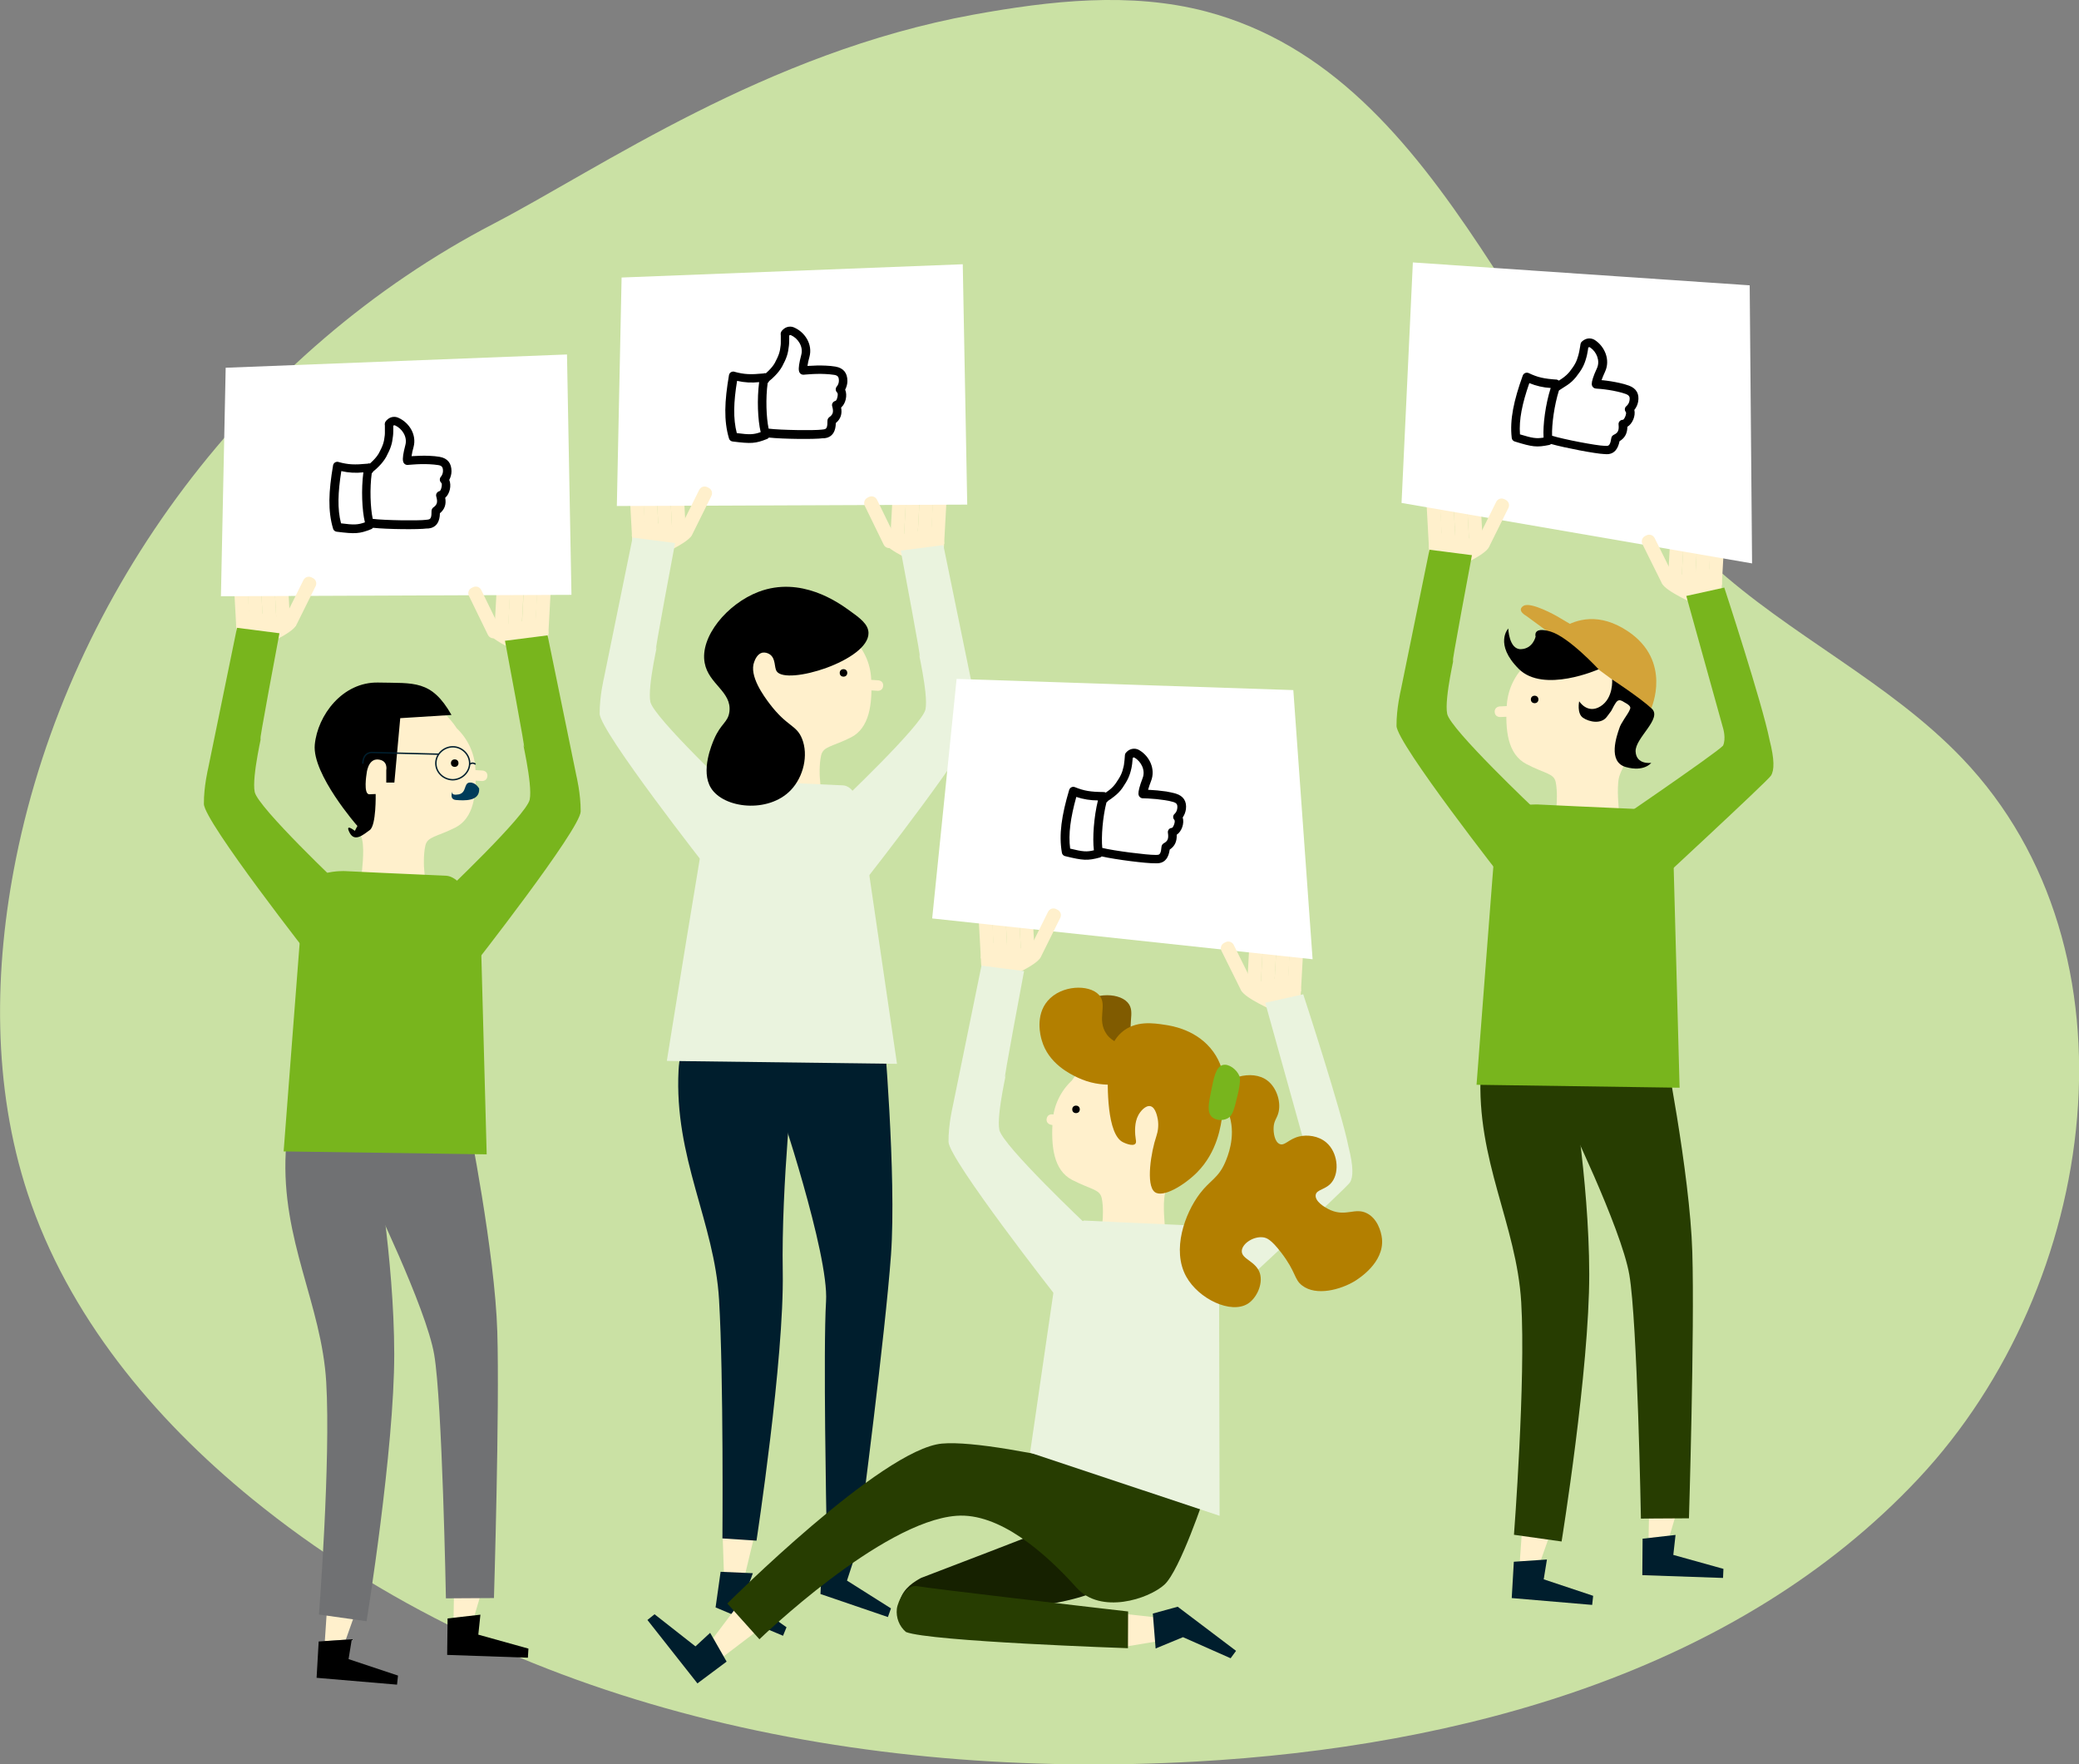 <?xml version="1.0" encoding="utf-8"?>
<!-- Generator: Adobe Illustrator 28.3.0, SVG Export Plug-In . SVG Version: 6.00 Build 0)  -->
<svg version="1.1" id="Layer_2_00000014607028524048037150000007968361413280054166_"
	 xmlns="http://www.w3.org/2000/svg" xmlns:xlink="http://www.w3.org/1999/xlink" x="0px" y="0px" viewBox="0 0 1488.7 1263.3"
	 style="enable-background:new 0 0 1488.7 1263.3;" xml:space="preserve">
<rect x="0" y="0" width="1488.7" height="1263.3" fill="#808080" stroke="none"/>
<style type="text/css">
	.st0{fill:#CAE1A4;}
	.st1{fill:#FFF0CC;}
	.st2{fill:#D3A339;}
	.st3{fill:#78B51D;}
	.st4{fill:#273D01;}
	.st5{fill:#001E2D;}
	.st6{fill:#FFFFFF;}
	.st7{fill:#EAF3DE;}
	.st8{fill:#805B00;}
	.st9{fill:#162100;}
	.st10{fill:#B37F00;}
	.st11{fill:#003C5A;}
	.st12{fill:none;stroke:#001E2D;stroke-miterlimit:10;}
	.st13{fill:#707173;}
</style>
<path class="st0" d="M353.6,160.1C179.7,250.5,50.3,422.3,11.5,614.4c-16,79.4-17,163.2,8.3,240.1c28.7,87.1,89.7,160.8,160.8,218.7
	c185.3,151.1,436.5,201.3,675.2,188.1c189.7-10.5,387.9-64,517.9-202.6c130-138.6,162.6-378.5,31.3-515.8
	c-52.3-54.7-123.4-87.9-179.3-139c-134.8-123-185.7-349.1-362.2-395.7C809.3-6,752.1,0.5,697,10.5
	C548.1,37.7,429.9,120.4,353.6,160.1"/>
<polygon class="st1" points="1090.6,1085 1088.3,1117.9 1103.4,1116.9 1114.4,1085.9 "/>
<polygon class="st1" points="1181.1,1068.3 1180.5,1101.2 1195.6,1099.5 1204.9,1068 "/>
<path class="st1" d="M1092.8,475.7c-8.1,7.5-13,17.8-13.8,28.7c-1.3,18.4,0.6,35.6,13.9,42.6s19.8,6.6,21.1,13s0.7,15.1,0.7,15.1
	l-0.7,7.6l45.3-2.2c0,0-1.8-16.1,0-23.8s20.8-41,20.6-44.2c-0.2-3.2,18.2-48.4-23.4-60.5C1115,440.1,1092.8,475.7,1092.8,475.7
	L1092.8,475.7L1092.8,475.7z"/>
<path class="st1" d="M1080.2,505.5l-6.3,0.3c0,0-3.8,0.2-3.6,4c0.2,3.8,4,3.6,4,3.6l6.3-0.3L1080.2,505.5L1080.2,505.5z"/>
<path class="st2" d="M1182.4,507.1l-70.6-51.9c2.2-2.3,4.8-4.3,7.6-6c9-5.6,25.6-11.1,46.3,2.8
	C1197.6,473.4,1182.4,507.1,1182.4,507.1L1182.4,507.1L1182.4,507.1z"/>
<path class="st2" d="M1130.8,468.8l-38-27.9c0,0-7.1-3.8-1.9-7.1s23.8,7.3,23.8,7.3l37.1,21.9L1130.8,468.8L1130.8,468.8z"/>
<path d="M1144.7,479.2c0,0-39.4,17.5-57.2-0.3S1080,450,1080,450s0.5,15.1,9.1,14.8s10.5-9,10.5-9s-2.4-7.5,10.7-3.6
	S1144.7,479.2,1144.7,479.2L1144.7,479.2L1144.7,479.2z"/>
<path d="M1154.4,486.5c0,0,1.1,13.3-8.3,19.2c-9.4,5.9-15.3-3.6-15.3-3.6s-1.8,8.7,2.7,11.8s13.2,4.8,17.2-0.8
	c4.1-5.6,2.1-2.3,5-7.8c2-3.3,3-5.5,7.4-2.5c5.6,3,4.5,4.1,3.5,6.3s-6.1,8.9-7,12.2c-1.9,5.5-8.6,24.2,4.6,27.9s18.2-3,18.2-3
	s-10.7,1.6-11.2-8.1s19.4-23.6,11.5-30.8C1174.9,500,1154.5,486.5,1154.4,486.5L1154.4,486.5L1154.4,486.5z"/>
<circle cx="1098.9" cy="500.8" r="2.7"/>
<path class="st1" d="M1223,422.6l2-36.5c0.1-2.4,2.2-4.2,4.5-4.1l1.1,0.1c2.4,0.1,4.2,2.2,4.1,4.5l-2,36.5c-0.1,2.4-2.2,4.2-4.5,4.1
	l-1.1-0.1C1224.7,427,1222.9,424.9,1223,422.6z"/>
<path class="st1" d="M1213.7,417.7l2-36.5c0.1-2.4,2.2-4.2,4.5-4.1l1.1,0.1c2.4,0.1,4.2,2.2,4.1,4.5l-2,36.5
	c-0.1,2.4-2.2,4.2-4.5,4.1l-1.1-0.1C1215.4,422.1,1213.6,420.1,1213.7,417.7z"/>
<path class="st1" d="M1204,417.1l2-36.5c0.1-2.4,2.2-4.2,4.5-4.1l1.1,0.1c2.4,0.1,4.2,2.2,4.1,4.5l-2,36.5c-0.1,2.4-2.2,4.2-4.5,4.1
	l-1.1-0.1C1205.7,421.6,1203.9,419.5,1204,417.1z"/>
<path class="st1" d="M1194.3,416.6l2-36.5c0.1-2.4,2.2-4.2,4.5-4.1l1.1,0.1c2.4,0.1,4.2,2.2,4.1,4.5l-2,36.5
	c-0.1,2.4-2.2,4.2-4.5,4.1l-1.1-0.1C1196,421,1194.2,419,1194.3,416.6z"/>
<path class="st1" d="M1190.2,417.8c2.3,5.5,24.1,15,24.1,15l18.8-14.4l-1.4-11.8C1231.7,406.5,1187.9,412.3,1190.2,417.8
	L1190.2,417.8L1190.2,417.8z"/>
<path class="st3" d="M1146,595.9l34.3,42.3c0,0,85.3-78.9,87.8-82.8s2.6-11.5-1-25.7c-5.1-25.7-32.4-109-32.4-109l-27.2,6l26.4,94.9
	c0,0,2.2,7.3-0.1,12.3C1228.6,539.6,1146,595.8,1146,595.9L1146,595.9L1146,595.9z"/>
<path class="st4" d="M1120.1,795.7c0,0,40.8,83.3,46.6,117c5.8,33.6,8.3,174.6,8.3,174.6l34.4-0.2c0,0,4.1-133.9,2.4-190.7
	s-20.8-151.7-20.8-151.7l-95.5,15L1120.1,795.7L1120.1,795.7L1120.1,795.7z"/>
<path class="st4" d="M1060.3,767.9c-3.3,63,25.7,108.7,29,164.6c3.3,55.9-5.2,166.4-5.2,166.4l34.1,4.8c0,0,19.9-123,19.8-191.5
	s-13.7-144.4-13.7-144.4S1063.6,704.9,1060.3,767.9L1060.3,767.9L1060.3,767.9z"/>
<polygon class="st5" points="1084,1118.2 1082.5,1144.2 1140.1,1149.1 1140.8,1142.6 1105.4,1130.8 1107.7,1116.6 "/>
<polygon class="st5" points="1176.2,1101.7 1176,1127.8 1233.8,1129.8 1234.1,1123.3 1198.2,1113.3 1199.8,1099 "/>
<path class="st3" d="M1128.7,577.3l-27.5-1.3c0,0-28.1-1.4-29.7,17.2c-1.6,18.6-14.2,183.5-14.2,183.5l145.4,2.1l-4.6-171.3
	c0,0-11.7-27.6-24.6-28.2L1128.7,577.3L1128.7,577.3L1128.7,577.3z"/>
<path class="st1" d="M1025.6,356.2l1.1-0.1c2.4-0.1,4.4,1.7,4.5,4.1l2,36.5c0.1,2.4-1.7,4.4-4.1,4.5l-1.1,0.1
	c-2.4,0.1-4.4-1.7-4.5-4.1l-2-36.5C1021.4,358.3,1023.2,356.3,1025.6,356.2z"/>
<path class="st1" d="M1034.9,351.3l1.1-0.1c2.4-0.1,4.4,1.7,4.5,4.1l2,36.5c0.1,2.4-1.7,4.4-4.1,4.5l-1.1,0.1
	c-2.4,0.1-4.4-1.7-4.5-4.1l-2-36.5C1030.7,353.5,1032.5,351.5,1034.9,351.3z"/>
<path class="st1" d="M1044.6,350.8l1.1-0.1c2.4-0.1,4.4,1.7,4.5,4.1l2,36.5c0.1,2.4-1.7,4.4-4.1,4.5l-1.1,0.1
	c-2.4,0.1-4.4-1.7-4.5-4.1l-2-36.5C1040.4,353,1042.2,350.9,1044.6,350.8z"/>
<path class="st1" d="M1054.3,350.3l1.1-0.1c2.4-0.1,4.4,1.7,4.5,4.1l2,36.5c0.1,2.4-1.7,4.4-4.1,4.5l-1.1,0.1
	c-2.4,0.1-4.4-1.7-4.5-4.1l-2-36.5C1050.1,352.4,1051.9,350.4,1054.3,350.3z"/>
<path class="st1" d="M1066,391.9c-2.3,5.5-24.1,15-24.1,15l-18.8-14.4l1.4-11.8C1024.5,380.6,1068.3,386.4,1066,391.9L1066,391.9
	L1066,391.9z"/>
<path class="st3" d="M1099.4,579.7l-21.3,52c0,0-78-99.4-78.1-112c-0.1-12.5,3.1-25.7,3.1-25.7l20.5-100.4l30.4,3.9
	c0,0-15.9,84.4-13.5,75.5s-6.6,27-4.2,38.2C1038.7,522.3,1099.4,579.7,1099.4,579.7L1099.4,579.7L1099.4,579.7z"/>
<polygon class="st6" points="1254.6,403.4 1003.6,360.1 1011.7,187.9 1252.9,204.3 "/>
<path class="st1" d="M1057.6,387.1l13.8-27.8c1.1-2.1,3.6-3,5.8-1.9l1,0.5c2.1,1.1,3,3.6,1.9,5.8l-13.8,27.8c-1.1,2.1-3.6,3-5.8,1.9
	l-1-0.5C1057.4,391.9,1056.5,389.3,1057.6,387.1z"/>
<path class="st1" d="M1178,383.8l1-0.5c2.1-1.1,4.7-0.2,5.8,1.9l13.8,27.8c1.1,2.1,0.2,4.7-1.9,5.8l-1,0.5c-2.1,1.1-4.7,0.2-5.8-1.9
	l-13.8-27.8C1175,387.5,1175.9,384.9,1178,383.8z"/>
<polygon class="st1" points="517.4,1097.4 518.5,1130.3 533.4,1127.8 541.1,1095.8 "/>
<polygon class="st5" points="516,1125.4 512.4,1150.9 560.7,1171.2 563.2,1165.1 532.8,1143.7 539.1,1126.4 "/>
<polygon class="st1" points="592.2,1087.2 592.7,1120.2 607.6,1117.9 616,1086.2 "/>
<polygon class="st5" points="588.8,1114.3 587.5,1141.3 635.8,1157.8 638,1151.6 606.5,1131.7 612.2,1114.2 "/>
<path class="st5" d="M557,789.1c0,0,36.7,108.7,34.5,142.7c-2.1,34,0.3,157.3,0.3,157.3l24.5,1.1c0,0,17.6-134.9,21.7-191.6
	c4.1-56.7-5.4-163.8-5.4-163.8l-96.6,16.1L557,789.1L557,789.1L557,789.1z"/>
<path class="st5" d="M485.9,766.1c-3.3,63,25.7,108.7,29,164.6c3.3,55.9,2.4,170.8,2.4,170.8l24.4,1.6c0,0,19.9-130.1,18.8-192.5
	s7.9-144.4,7.9-144.4S489.2,703.2,485.9,766.1L485.9,766.1L485.9,766.1z"/>
<path class="st1" d="M610.4,456.8c8,7.6,12.8,17.9,13.4,28.9c1,18.4-1.2,35.6-14.5,42.3s-19.8,6.3-21.3,12.8s-1,15.1-1,15.1l0.6,7.6
	l-45.2-2.8c0,0,2.1-16.1,0.4-23.8s-20.2-41.2-20-44.5s-17.6-48.6,24.2-60.1C588.7,420.9,610.4,456.8,610.4,456.8L610.4,456.8
	L610.4,456.8z"/>
<path class="st1" d="M622.6,486.7l6.3,0.4c0,0,3.8,0.2,3.5,4s-4,3.5-4,3.5l-6.3-0.4L622.6,486.7z"/>
<circle cx="604" cy="481.8" r="2.7"/>
<path class="st7" d="M558.7,560.2l-27.5-1.3c0,0-19.5-0.2-23.3,17.2c-3.8,17.4-30.4,183.5-30.4,183.5l164.8,2.1l-25.1-171.2
	c0,0-0.9-27.6-13.8-28.2L558.7,560.2L558.7,560.2L558.7,560.2z"/>
<path class="st1" d="M666.1,393.5l2-36.5c0.1-2.4,2.2-4.2,4.5-4.1l1.1,0.1c2.4,0.1,4.2,2.2,4.1,4.5l-2,36.5
	c-0.1,2.4-2.2,4.2-4.5,4.1l-1.1-0.1C667.8,397.9,666,395.8,666.1,393.5z"/>
<path class="st1" d="M656.8,388.6l2-36.5c0.1-2.4,2.2-4.2,4.5-4.1l1.1,0.1c2.4,0.1,4.2,2.2,4.1,4.5l-2,36.5
	c-0.1,2.4-2.2,4.2-4.5,4.1l-1.1-0.1C658.5,393,656.6,391,656.8,388.6z"/>
<path class="st1" d="M647.1,388l2-36.5c0.1-2.4,2.2-4.2,4.5-4.1l1.1,0.1c2.4,0.1,4.2,2.2,4.1,4.5l-2,36.5c-0.1,2.4-2.2,4.2-4.5,4.1
	l-1.1-0.1C648.8,392.5,647,390.4,647.1,388z"/>
<path class="st1" d="M637.4,387.5l2-36.5c0.1-2.4,2.2-4.2,4.5-4.1l1.1,0.1c2.4,0.1,4.2,2.2,4.1,4.5l-2,36.5
	c-0.1,2.4-2.2,4.2-4.5,4.1l-1.1-0.1C639.1,391.9,637.3,389.9,637.4,387.5z"/>
<path class="st1" d="M633.3,388.6c2.3,5.5,24.1,15,24.1,15l18.8-14.4l-1.4-11.8C674.8,377.4,631,383.2,633.3,388.6L633.3,388.6
	L633.3,388.6z"/>
<path class="st7" d="M599.8,576.4l21.3,52c0,0,78-99.4,78.1-112s-3.1-25.7-3.1-25.7l-20.6-100.4l-30.5,3.9c0,0,15.9,84.4,13.5,75.5
	s6.5,27,4.2,38.2C660.5,519.1,599.8,576.4,599.8,576.4L599.8,576.4L599.8,576.4z"/>
<path class="st1" d="M454.9,347.6l1.1-0.1c2.4-0.1,4.4,1.7,4.5,4.1l2,36.5c0.1,2.4-1.7,4.4-4.1,4.5l-1.1,0.1
	c-2.4,0.1-4.4-1.7-4.5-4.1l-2-36.5C450.7,349.8,452.5,347.7,454.9,347.6z"/>
<path class="st1" d="M464.2,342.7l1.1-0.1c2.4-0.1,4.4,1.7,4.5,4.1l2,36.5c0.1,2.4-1.7,4.4-4.1,4.5l-1.1,0.1
	c-2.4,0.1-4.4-1.7-4.5-4.1l-2-36.5C460,344.9,461.9,342.9,464.2,342.7z"/>
<path class="st1" d="M473.9,342.2l1.1-0.1c2.4-0.1,4.4,1.7,4.5,4.1l2,36.5c0.1,2.4-1.7,4.4-4.1,4.5l-1.1,0.1
	c-2.4,0.1-4.4-1.7-4.5-4.1l-2-36.5C469.7,344.4,471.6,342.3,473.9,342.2z"/>
<path class="st1" d="M483.6,341.7l1.1-0.1c2.4-0.1,4.4,1.7,4.5,4.1l2,36.5c0.1,2.4-1.7,4.4-4.1,4.5l-1.1,0.1
	c-2.4,0.1-4.4-1.7-4.5-4.1l-2-36.5C479.4,343.8,481.2,341.8,483.6,341.7z"/>
<path class="st1" d="M495.3,383.2c-2.3,5.5-24.1,15-24.1,15l-18.8-14.4l1.4-11.8C453.8,372,497.6,377.8,495.3,383.2L495.3,383.2
	L495.3,383.2z"/>
<path class="st7" d="M528.8,571l-21.3,52c0,0-78-99.4-78.1-112c-0.1-12.5,3.1-25.7,3.1-25.7L453,384.9l30.4,3.9
	c0,0-15.9,84.4-13.5,75.5c2.4-8.9-6.5,27-4.2,38.2C468,513.7,528.8,571,528.8,571L528.8,571L528.8,571z"/>
<polygon class="st6" points="441.7,362.3 692.6,361.3 689.4,189.2 445.1,198.7 "/>
<path class="st1" d="M621.2,356.3l1-0.5c2.1-1,4.7-0.2,5.8,2l13.6,27.9c1,2.1,0.2,4.7-2,5.8l-1,0.5c-2.1,1-4.7,0.2-5.8-2l-13.6-27.9
	C618.2,360,619.1,357.4,621.2,356.3z"/>
<path class="st1" d="M486.9,378.5l13.8-27.8c1.1-2.1,3.6-3,5.8-1.9l1,0.5c2.1,1.1,3,3.6,1.9,5.8l-13.8,27.8c-1.1,2.1-3.6,3-5.8,1.9
	l-1-0.5C486.7,383.2,485.9,380.6,486.9,378.5z"/>
<path d="M543.3,423.7c30.3-11.4,56.9,7.7,64.5,13.1c7.8,5.6,14,10,14.1,16.4c0.3,19.7-58.6,37.7-65.7,27.5c-2-2.9-0.5-9.1-5-12.2
	c-1.5-1-3.4-1.5-5.3-1.2c-3.6,0.8-5.3,5.1-5.8,6.5c-4,10,7,24.8,11,30.1c12.6,16.6,19.2,15,23.2,25c4.7,11.7,1.1,27.3-8.1,36.9
	c-16.1,16.7-48,13.1-57.1-1.6c-7.6-12.2,0.8-31.6,2.2-34.9c5-11.6,10-12,11-19.7c1.8-14.4-14.9-19.7-17.7-34.9
	C501,456.1,520.6,432.3,543.3,423.7L543.3,423.7L543.3,423.7z"/>
<path class="st8" d="M812.8,745.7c-7.3-10.7,1.2-20.8-5.4-28c-7.1-7.7-26.9-7.1-36.7,4.3c-9.1,10.6-5.1,25.3-4.3,28
	c4.7,17,20.7,24.5,25.9,27c16.8,7.9,32.5,4.8,45.3,2.2c9.9-2,25.1-6.7,24.8-10.8c-0.2-3.1-8.7-3.2-25.9-9.7
	C823.2,753.6,816.5,751.1,812.8,745.7z"/>
<polygon class="st1" points="806.6,1155.7 839.3,1159.3 835.7,1174 803.3,1179.4 "/>
<polygon class="st1" points="544.4,1166 518.1,1186 510.7,1172.8 530.5,1146.6 "/>
<path class="st1" d="M767.6,773.6c-8.1,7.5-13,17.8-13.8,28.7c-1.3,18.4,0.6,35.6,13.9,42.5s19.8,6.6,21.2,13s0.7,15.1,0.7,15.1
	l-0.7,7.6l45.3-2.1c0,0-1.8-16.1,0-23.8s20.7-41,20.6-44.2s18.2-48.4-23.4-60.5S767.6,773.5,767.6,773.6L767.6,773.6L767.6,773.6z"
	/>
<path class="st1" d="M760.1,799.1l-6.2-1.2c0,0-3.7-0.7-4.4,3s3,4.4,3,4.4l6.2,1.2L760.1,799.1L760.1,799.1L760.1,799.1z"/>
<circle cx="770.5" cy="794.3" r="2.7"/>
<path class="st1" d="M921.6,713.9l2-36.5c0.1-2.4,2.2-4.2,4.5-4.1l1.1,0.1c2.4,0.1,4.2,2.2,4.1,4.5l-2,36.5
	c-0.1,2.4-2.2,4.2-4.5,4.1l-1.1-0.1C923.3,718.3,921.4,716.3,921.6,713.9z"/>
<path class="st1" d="M912.3,709l2-36.5c0.1-2.4,2.2-4.2,4.5-4.1l1.1,0.1c2.4,0.1,4.2,2.2,4.1,4.5l-2,36.5c-0.1,2.4-2.2,4.2-4.5,4.1
	l-1.1-0.1C914,713.5,912.1,711.4,912.3,709z"/>
<path class="st1" d="M902.6,708.5l2-36.5c0.1-2.4,2.2-4.2,4.5-4.1l1.1,0.1c2.4,0.1,4.2,2.2,4.1,4.5l-2,36.5
	c-0.1,2.4-2.2,4.2-4.5,4.1l-1.1-0.1C904.3,712.9,902.4,710.9,902.6,708.5z"/>
<path class="st1" d="M892.9,708l2-36.5c0.1-2.4,2.2-4.2,4.5-4.1l1.1,0.1c2.4,0.1,4.2,2.2,4.1,4.5l-2,36.5c-0.1,2.4-2.2,4.2-4.5,4.1
	l-1.1-0.1C894.6,712.4,892.7,710.4,892.9,708z"/>
<path class="st1" d="M888.8,709.1c2.3,5.5,24.1,15,24.1,15l18.8-14.4l-1.4-11.8C930.3,697.9,886.5,703.6,888.8,709.1z"/>
<path class="st7" d="M844.5,887.2l34.3,42.3c0,0,85.3-78.9,87.8-82.8s2.6-11.4-1-25.7c-5.1-25.7-32.4-109.1-32.4-109.1l-27.2,6.1
	l26.4,94.8c0,0,2.2,7.3-0.1,12.3C927.2,830.9,844.5,887.2,844.5,887.2L844.5,887.2L844.5,887.2z"/>
<polygon class="st5" points="825.5,1155.3 843.3,1150.4 885.1,1182 881.2,1187.3 847.1,1172.2 827.5,1180.3 "/>
<polygon class="st5" points="520.3,1189.7 499.4,1205.3 463.6,1159.9 468.7,1155.8 498,1178.8 508.5,1169.1 "/>
<path class="st1" d="M704.7,649.7l1.1-0.1c2.4-0.1,4.4,1.7,4.5,4.1l2,36.5c0.1,2.4-1.7,4.4-4.1,4.5l-1.1,0.1
	c-2.4,0.1-4.4-1.7-4.5-4.1l-2-36.5C700.5,651.9,702.4,649.8,704.7,649.7z"/>
<path class="st1" d="M714,644.8l1.1-0.1c2.4-0.1,4.4,1.7,4.5,4.1l2,36.5c0.1,2.4-1.7,4.4-4.1,4.5l-1.1,0.1c-2.4,0.1-4.4-1.7-4.5-4.1
	l-2-36.5C709.8,647,711.7,645,714,644.8z"/>
<path class="st1" d="M723.7,644.3l1.1-0.1c2.4-0.1,4.4,1.7,4.5,4.1l2,36.5c0.1,2.4-1.7,4.4-4.1,4.5l-1.1,0.1
	c-2.4,0.1-4.4-1.7-4.5-4.1l-2-36.5C719.5,646.5,721.4,644.4,723.7,644.3z"/>
<path class="st1" d="M733.4,643.8l1.1-0.1c2.4-0.1,4.4,1.7,4.5,4.1l2,36.5c0.1,2.4-1.7,4.4-4.1,4.5l-1.1,0.1
	c-2.4,0.1-4.4-1.7-4.5-4.1l-2-36.5C729.2,645.9,731.1,643.9,733.4,643.8z"/>
<path class="st1" d="M745.1,685.4c-2.3,5.5-24.1,15-24.1,15l-18.8-14.4l1.4-11.8C703.6,674.1,747.4,679.9,745.1,685.4L745.1,685.4
	L745.1,685.4z"/>
<path class="st7" d="M778.6,877.5l-21.3,52c0,0-78-99.5-78.1-112s3.1-25.7,3.1-25.7l20.5-100.4l30.5,3.9c0,0-15.9,84.4-13.5,75.5
	s-6.5,27-4.2,38.2S778.6,877.5,778.6,877.5L778.6,877.5L778.6,877.5z"/>
<polygon class="st6" points="939.9,686.8 667.5,657.6 685,486.1 926.1,494.1 "/>
<path class="st1" d="M736.7,680.6l13.8-27.8c1.1-2.1,3.6-3,5.8-1.9l1,0.5c2.1,1.1,3,3.6,1.9,5.8l-13.8,27.8c-1.1,2.1-3.6,3-5.8,1.9
	l-1-0.5C736.5,685.3,735.7,682.7,736.7,680.6z"/>
<path class="st1" d="M876.6,675.1l1-0.5c2.1-1.1,4.7-0.2,5.8,1.9l13.8,27.8c1.1,2.1,0.2,4.7-1.9,5.8l-1,0.5
	c-2.1,1.1-4.7,0.2-5.8-1.9l-13.8-27.8C873.6,678.8,874.4,676.2,876.6,675.1z"/>
<path class="st9" d="M754.5,1093.1c0,0-13,5.4-95,36.7c-4.1,2.3-12.7,7.1-15.1,16.2c-2.2,8.5,6.5,10.8,6.5,10.8h20.5
	c0,0,119.2-5.3,121.9-25.9C795.6,1114.1,754.5,1093.1,754.5,1093.1L754.5,1093.1L754.5,1093.1z"/>
<path class="st4" d="M657,1135.7c7.9,1.6,131.6,15.9,131.6,15.9l19.2,2.2l-0.1,26.3c0,0-142-4.8-159-11.6
	c-4.8-4.1-7.2-10.3-6.5-16.6C643,1146,649.1,1134.1,657,1135.7L657,1135.7L657,1135.7z"/>
<path class="st4" d="M770.9,1136.8c-22.6-25.2-55.4-53.8-86-51.5c-53.9,4-141.1,88.4-141.1,88.4l-23-25.6
	c0,0,110.6-110.6,153.7-114.5s188.5,36.4,188.5,36.4s-18,54.4-29.2,64.6C822.5,1144.9,788.2,1156.1,770.9,1136.8L770.9,1136.8
	L770.9,1136.8z"/>
<path class="st7" d="M803.6,875.2l-27.4-1.3c0,0-15.2,7.2-16.8,17.2s-21.8,149-21.8,149l135.7,45.2l-0.4-179.9
	c0,0-11.7-27.6-24.6-28.2L803.6,875.2L803.6,875.2L803.6,875.2z"/>
<path class="st10" d="M792.3,740.3c-7.3-10.7,1.2-20.8-5.4-28c-7.1-7.7-26.9-7.1-36.7,4.3c-9.1,10.6-5.1,25.3-4.3,28
	c4.7,17,20.7,24.5,25.9,27c16.8,7.9,32.5,4.8,45.3,2.2c9.9-2,25.1-6.7,24.8-10.8c-0.2-3.1-8.7-3.2-25.9-9.7
	C802.7,748.2,796,745.7,792.3,740.3z"/>
<path class="st10" d="M793.4,765.1c-0.1-2.4-0.6-16.8,9.7-25.9c9.9-8.7,22.9-6.7,31.3-5.4c4.8,0.7,23.2,3.6,34.5,19.4
	c10.4,14.5,8.2,30.8,6.5,44.2c-1.1,8.6-3.6,27.3-18.3,42.1c-9.1,9.1-24.4,18.4-30.2,14c-6.6-5-2.6-29.1,1.1-39.9
	c1.3-3.8,1.7-7.9,1.1-11.9c-0.3-1.6-1.5-8.9-5.4-9.7c-3.4-0.7-7.1,3.6-8.6,6.5c-2.9,5.3-2.3,12.2-2.2,14c0.3,3.6,1.1,5.4,0,6.5
	c-2,2-7.8-0.7-8.6-1.1C792.5,812.5,792.9,777.6,793.4,765.1L793.4,765.1L793.4,765.1z"/>
<path class="st10" d="M873.2,781.3c2.5-8.9,23.2-16.4,34.5-7.5c6.7,5.2,10,16,7.5,23.7c-1.1,3.5-3,5.2-3.2,9.7
	c-0.2,3.9,0.7,10.3,4.3,11.9s6.5-3.6,14-5.4c5.8-1.4,13.8-0.5,19.4,4.3c8.2,7,9.5,20.8,4.3,28c-4.2,6-11.4,5.4-11.9,9.7
	s5.8,8.6,10.8,10.8c11.1,4.7,17.5-2.1,25.9,2.2c7.2,3.6,10.2,12.5,10.8,18.3c1.6,17.3-17.1,28.7-19.4,30.2
	c-10.2,6.2-27.7,11-37.8,3.2c-5.9-4.5-4.1-9.4-15.1-23.7c-7-9.1-10.2-10.5-13-10.8c-6.8-0.8-14.8,4.5-15.1,9.7
	c-0.3,6.1,10.3,7.3,13,16.2c2.3,7.8-2.5,17.7-8.6,21.6c-12.1,7.7-35.3-3.3-44.2-19.4c-10.5-19-1-45.1,9.7-59.3
	c7.5-9.9,13.3-11,18.3-22.7c1.5-3.6,7.5-17.4,3.2-32.4C877.6,788.7,871.7,786.6,873.2,781.3L873.2,781.3L873.2,781.3z"/>
<path class="st3" d="M886.3,783.7c2.4-10.2,1.5-12.6,1.1-13.5c-2-4.6-7.5-8.7-11.7-7.7c-5,1.2-6.5,8.9-8.5,18.9
	c-1.8,8.9-3,15.2,0.8,18.5c2.9,2.5,7.8,2.6,11.1,0.8C882.7,798.9,883.9,793.8,886.3,783.7L886.3,783.7L886.3,783.7z"/>
<path d="M549.7,274.2c-1.5,10.8-1,24.8,0.7,32.7c8.6,1.1,32.8,1.4,38.1,0.7l0.7-0.1c0.5,0,1.1-0.1,1.6-0.3c1.1-0.4,1.8-1.7,1.7-5.9
	c0-1,0.5-2,1.3-2.6c2.8-1.9,3.2-4,2.1-7.8c-0.5-1.6,0.5-3.3,2.1-3.8c0.1,0,0.2,0,0.3-0.1c1-0.2,2.2-5,1.2-5.9
	c-1.3-1.1-1.4-3.1-0.3-4.4c0.1-0.1,0.1-0.1,0.2-0.2c0.8-1.1,1.3-2.5,1.3-3.9c0-2.7-0.8-3.8-3.4-4.2c-2-0.3-4.1-0.5-6.2-0.6
	c-4-0.2-8-0.1-11.9,0.2c-1,0.1-1.9,0.1-2.7,0.2l-1,0.1c-1.2,0.1-2.4-0.5-3-1.6c-0.2-0.4-0.3-0.8-0.4-1.2c-0.4-1.9,0.1-5.5,1.7-11.6
	c1.5-5.8-2.4-11.6-7.2-13.8c-0.7-0.3-1.1-0.3-1.5,0.2c0,1.4,0.1,2.9,0,4.2c0,1.2-0.1,2.2-0.2,3.1c-0.6,5.6-1.6,8.8-4.9,14.9
	c-1.4,2.4-3.1,4.6-5.1,6.6c-1.3,1.4-2.7,2.6-4.2,3.8C550.5,273.6,550,274,549.7,274.2L549.7,274.2L549.7,274.2z M548.4,267.3
	c0.8-0.7,1.6-1.5,2.3-2.2c1.6-1.6,3-3.3,4.1-5.2c2.9-5.5,3.7-7.9,4.2-12.7c0.1-0.7,0.1-1.6,0.1-2.6v-3.9c0-0.6,0-1.1-0.1-1.4
	c0-0.6,0.1-1.2,0.4-1.8c0.4-0.7,1-1.3,1.6-1.8c2.2-2,5.5-2.4,8.1-1c7.2,3.3,13,11.8,10.5,20.9c-0.6,2.1-1.1,4.2-1.4,6.4h0.4
	c4.2-0.3,8.5-0.4,12.7-0.2c2.3,0.1,4.7,0.3,7,0.7c5.8,1,8.5,4.7,8.5,10.3c0,2.1-0.6,4.3-1.6,6.2c1.7,4,0.4,10-2.9,12.8
	c0.8,4.5-0.2,8.1-3.8,11.1c-0.1,5.8-2.2,9.1-5.9,10.4c-0.6,0.2-1.2,0.3-1.8,0.4c-0.4,0.1-0.4,0.1-1.3,0.1h-0.4
	c-5.6,0.8-28.3,0.6-38.5-0.5c-0.3,0.4-0.8,0.8-1.3,1c-8.4,3.3-11.3,3.5-24.8,1.8c-1.2-0.2-2.2-1-2.5-2.2c-3.8-12.7-3.2-26.6,0-45.3
	c0.3-1.7,1.9-2.8,3.6-2.5c0.1,0,0.2,0,0.3,0.1c7,1.9,11.5,2.1,20.8,1.2C547.4,267.1,547.9,267.1,548.4,267.3L548.4,267.3
	L548.4,267.3z M527.8,272.7c-2.5,15.2-2.9,27-0.2,37.4c9.2,1.2,12,1.1,17.1-0.7c-2.1-8.6-2.7-23.8-1.1-35.8
	C538.3,274.2,533,273.9,527.8,272.7z"/>
<path d="M792.3,574.5c-2.7,10.6-3.8,24.5-3,32.6c8.4,2.1,32.4,5.1,37.8,5h0.7c0.5,0,1.1,0,1.6-0.1c1.2-0.3,2-1.5,2.3-5.7
	c0.1-1,0.7-2,1.6-2.5c3-1.6,3.6-3.5,3-7.5c-0.3-1.7,0.9-3.3,2.5-3.5c0.1,0,0.2,0,0.3,0c1-0.1,2.8-4.7,1.8-5.8
	c-1.2-1.2-1.1-3.2,0.2-4.3c0.1-0.1,0.2-0.1,0.2-0.2c1-1,1.5-2.3,1.7-3.7c0.3-2.7-0.3-3.8-2.9-4.6c-2-0.6-4-1-6.1-1.3
	c-3.9-0.6-7.9-1-11.9-1.2l-2.7-0.1h-1c-1.3,0-2.4-0.8-2.9-1.9c-0.2-0.4-0.2-0.8-0.3-1.2c-0.1-1.9,0.7-5.4,3-11.4
	c2.2-5.6-1.1-11.8-5.6-14.5c-0.6-0.4-1-0.4-1.5,0.1c-0.1,1.4-0.3,2.9-0.4,4.2c-0.2,1.1-0.3,2.2-0.5,3c-1.2,5.5-2.6,8.6-6.5,14.3
	c-1.6,2.3-3.6,4.3-5.8,6c-1.5,1.2-3,2.3-4.6,3.3C793.1,574,792.7,574.3,792.3,574.5L792.3,574.5L792.3,574.5z M791.8,567.5
	c0.9-0.6,1.7-1.3,2.6-1.9c1.8-1.4,3.3-3,4.6-4.8c3.5-5.1,4.6-7.5,5.6-12.1c0.2-0.7,0.3-1.6,0.4-2.6c0.2-1.2,0.3-2.6,0.4-3.9
	c0-0.6,0.1-1.1,0.1-1.4c0-0.6,0.2-1.2,0.6-1.7c0.5-0.6,1.1-1.2,1.8-1.7c2.5-1.7,5.7-1.8,8.2-0.1c6.8,4.1,11.6,13.2,8.1,22
	c-0.8,2-1.5,4.1-2.1,6.2h0.4c4.2,0.2,8.4,0.6,12.6,1.2c2.3,0.4,4.6,0.9,6.8,1.5c5.6,1.7,8,5.6,7.3,11.2c-0.3,2.1-1.1,4.2-2.3,5.9
	c1.3,4.2-0.7,10-4.3,12.4c0.2,4.5-1.2,8.1-5,10.6c-0.8,5.7-3.2,8.8-7,9.6c-0.6,0.1-1.2,0.2-1.8,0.2h-1.7c-5.7,0.2-28.2-2.6-38.2-4.9
	c-0.4,0.4-0.8,0.6-1.4,0.8c-8.7,2.3-11.7,2.2-24.8-1c-1.2-0.3-2.1-1.2-2.3-2.4c-2.3-13-0.2-26.8,5.2-45c0.5-1.6,2.2-2.6,3.8-2.1
	c0.1,0,0.2,0.1,0.3,0.1c6.7,2.7,11.2,3.4,20.5,3.5C790.9,567.1,791.3,567.2,791.8,567.5L791.8,567.5L791.8,567.5z M770.7,570.6
	c-4.1,14.8-5.8,26.5-4.4,37c9,2.2,11.8,2.5,17,1.2c-1.1-8.8,0-24,2.9-35.7C781,573.1,775.7,572.3,770.7,570.6L770.7,570.6
	L770.7,570.6z"/>
<path d="M1116.3,279.6c-3.3,10.4-5.2,24.3-4.9,32.4c8.3,2.6,32,7.1,37.4,7.2h0.7c0.5,0.1,1.1,0.1,1.6,0c1.2-0.2,2.1-1.4,2.7-5.5
	c0.1-1,0.8-1.9,1.8-2.4c3.1-1.4,3.8-3.3,3.4-7.3c-0.2-1.7,1-3.2,2.7-3.4c0.1,0,0.2,0,0.3,0c1.1,0,3-4.6,2.2-5.6
	c-1.1-1.3-0.9-3.3,0.5-4.3c0.1-0.1,0.2-0.1,0.2-0.2c1-1,1.7-2.2,1.9-3.6c0.5-2.7-0.1-3.8-2.6-4.8c-2-0.7-4-1.3-6-1.7
	c-3.9-0.9-7.8-1.5-11.8-1.9c-1-0.1-1.9-0.2-2.7-0.2l-1-0.1c-1.2-0.1-2.3-0.9-2.7-2.1c-0.1-0.4-0.2-0.8-0.2-1.2c0-1.9,1-5.4,3.7-11.2
	c2.5-5.4-0.3-11.8-4.7-14.8c-0.6-0.4-1-0.5-1.5,0c-0.2,1.4-0.4,2.9-0.7,4.2c-0.2,1.1-0.4,2.1-0.7,3c-1.5,5.4-3.1,8.4-7.4,13.9
	c-1.8,2.2-3.8,4.1-6.2,5.7c-1.6,1.1-3.2,2.1-4.8,3.1L1116.3,279.6L1116.3,279.6L1116.3,279.6z M1116.3,272.5
	c0.9-0.6,1.8-1.2,2.7-1.8c1.8-1.3,3.5-2.8,4.9-4.5c3.8-4.9,5-7.2,6.3-11.8c0.2-0.7,0.4-1.5,0.6-2.5c0.2-1.2,0.5-2.6,0.7-3.9
	c0.1-0.6,0.2-1.1,0.2-1.4c0.1-0.6,0.3-1.2,0.7-1.7c0.6-0.6,1.2-1.1,1.9-1.5c2.6-1.6,5.8-1.4,8.2,0.4c6.5,4.5,10.8,13.8,6.8,22.4
	c-0.9,2-1.8,4-2.5,6h0.4c4.2,0.4,8.4,1.1,12.5,2c2.3,0.5,4.5,1.1,6.7,1.9c5.5,2,7.6,6.1,6.6,11.6c-0.4,2.1-1.3,4.1-2.7,5.8
	c1,4.2-1.3,9.9-5,12.1c0,4.5-1.7,8-5.6,10.3c-1.1,5.6-3.7,8.6-7.6,9.2c-0.6,0.1-1.2,0.1-1.8,0.1c-0.4,0-0.4,0-1.3-0.1h-0.4
	c-5.8-0.2-28-4.4-37.9-7.2c-0.4,0.4-0.9,0.6-1.4,0.7c-8.9,1.8-11.8,1.5-24.7-2.5c-1.2-0.4-2-1.4-2.1-2.6
	c-1.5-13.1,1.5-26.8,7.9-44.6c0.6-1.6,2.3-2.4,3.9-1.9c0.1,0,0.2,0.1,0.3,0.1c6.5,3.1,11,4.1,20.3,4.7
	C1115.4,272.1,1115.8,272.2,1116.3,272.5L1116.3,272.5z M1095.1,274.3c-5.1,14.6-7.5,26.1-6.7,36.7c8.9,2.7,11.7,3.2,16.9,2.3
	c-0.6-8.8,1.4-24,5.1-35.5C1105.1,277.5,1099.9,276.3,1095.1,274.3L1095.1,274.3z"/>
<path class="st1" d="M327,521.4c8,7.6,12.8,17.9,13.4,28.9c1,18.4-1.1,35.6-14.5,42.3s-19.8,6.3-21.3,12.8s-1,15.1-1,15.1l0.6,7.6
	l-45.2-2.8c0,0,2.1-16.1,0.4-23.8s-20.2-41.2-20-44.5s-17.6-48.6,24.2-60.1S327,521.4,327,521.4L327,521.4L327,521.4z"/>
<path class="st1" d="M339.2,551.3l6.3,0.4c0,0,3.8,0.2,3.5,4s-4,3.5-4,3.5l-6.3-0.4L339.2,551.3z"/>
<circle cx="325.6" cy="546.4" r="2.7"/>
<path class="st1" d="M382.7,458l2-36.5c0.1-2.4,2.2-4.2,4.5-4.1l1.1,0.1c2.4,0.1,4.2,2.2,4.1,4.5l-2,36.5c-0.1,2.4-2.2,4.2-4.5,4.1
	l-1.1-0.1C384.4,462.5,382.5,460.4,382.7,458z"/>
<path class="st1" d="M373.4,453.2l2-36.5c0.1-2.4,2.2-4.2,4.5-4.1l1.1,0.1c2.4,0.1,4.2,2.2,4.1,4.5l-2,36.5
	c-0.1,2.4-2.2,4.2-4.5,4.1l-1.1-0.1C375,457.6,373.2,455.6,373.4,453.2z"/>
<path class="st1" d="M363.6,452.6l2-36.5c0.1-2.4,2.2-4.2,4.5-4.1l1.1,0.1c2.4,0.1,4.2,2.2,4.1,4.5l-2,36.5
	c-0.1,2.4-2.2,4.2-4.5,4.1l-1.1-0.1C365.3,457,363.5,455,363.6,452.6z"/>
<path class="st1" d="M354,452.1l2-36.5c0.1-2.4,2.2-4.2,4.5-4.1l1.1,0.1c2.4,0.1,4.2,2.2,4.1,4.5l-2,36.5c-0.1,2.4-2.2,4.2-4.5,4.1
	l-1.1-0.1C355.6,456.5,353.8,454.5,354,452.1z"/>
<path class="st1" d="M349.9,453.2c2.3,5.5,24.1,15,24.1,15l18.8-14.4l-1.4-11.8C391.3,442,347.5,447.8,349.9,453.2L349.9,453.2
	L349.9,453.2z"/>
<path class="st3" d="M316.4,641l21.3,52c0,0,78-99.4,78.1-112s-3.1-25.7-3.1-25.7l-20.6-100.4l-30.5,3.9c0,0,15.9,84.4,13.5,75.5
	s6.5,27,4.2,38.2S316.4,641,316.4,641z"/>
<path class="st1" d="M171.5,412.2l1.1-0.1c2.4-0.1,4.4,1.7,4.5,4.1l2,36.5c0.1,2.4-1.7,4.4-4.1,4.5l-1.1,0.1
	c-2.4,0.1-4.4-1.7-4.5-4.1l-2-36.5C167.3,414.4,169.1,412.3,171.5,412.2z"/>
<path class="st1" d="M180.8,407.3l1.1-0.1c2.4-0.1,4.4,1.7,4.5,4.1l2,36.5c0.1,2.4-1.7,4.4-4.1,4.5l-1.1,0.1
	c-2.4,0.1-4.4-1.7-4.5-4.1l-2-36.5C176.6,409.5,178.4,407.5,180.8,407.3z"/>
<path class="st1" d="M190.5,406.8l1.1-0.1c2.4-0.1,4.4,1.7,4.5,4.1l2,36.5c0.1,2.4-1.7,4.4-4.1,4.5l-1.1,0.1
	c-2.4,0.1-4.4-1.7-4.5-4.1l-2-36.5C186.3,409,188.1,406.9,190.5,406.8z"/>
<path class="st1" d="M200.2,406.3l1.1-0.1c2.4-0.1,4.4,1.7,4.5,4.1l2,36.5c0.1,2.4-1.7,4.4-4.1,4.5l-1.1,0.1
	c-2.4,0.1-4.4-1.7-4.5-4.1l-2-36.5C196,408.4,197.8,406.4,200.2,406.3z"/>
<path class="st1" d="M211.9,447.8c-2.3,5.5-24.1,15-24.1,15L169,448.4l1.4-11.8C170.4,436.6,214.2,442.4,211.9,447.8L211.9,447.8
	L211.9,447.8z"/>
<path class="st3" d="M245.4,635.6l-21.3,52c0,0-78-99.4-78.1-112c-0.1-12.5,3.1-25.7,3.1-25.7l20.6-100.4l30.4,3.9
	c0,0-15.9,84.4-13.5,75.5s-6.6,27-4.2,38.2S245.4,635.6,245.4,635.6L245.4,635.6L245.4,635.6z"/>
<polygon class="st6" points="158.2,426.9 409.2,425.9 406,253.8 161.6,263.3 "/>
<path class="st1" d="M337.8,420.9l1-0.5c2.1-1,4.7-0.2,5.8,2l13.6,27.9c1,2.1,0.2,4.7-2,5.8l-1,0.5c-2.1,1-4.7,0.2-5.8-2l-13.6-27.9
	C334.7,424.5,335.6,421.9,337.8,420.9z"/>
<path class="st1" d="M203.5,443.1l13.8-27.8c1.1-2.1,3.6-3,5.8-1.9l1,0.5c2.1,1.1,3,3.6,1.9,5.8l-13.8,27.8c-1.1,2.1-3.6,3-5.8,1.9
	l-1-0.5C203.3,447.8,202.4,445.2,203.5,443.1z"/>
<path d="M266.2,338.8c-1.5,10.8-1,24.8,0.7,32.7c8.6,1.1,32.8,1.4,38.1,0.7l0.7-0.1c0.5,0,1.1-0.1,1.6-0.3c1.1-0.4,1.8-1.7,1.7-5.9
	c0-1,0.5-2,1.3-2.6c2.8-1.9,3.2-4,2.1-7.8c-0.5-1.6,0.5-3.3,2.1-3.8c0.1,0,0.2,0,0.3-0.1c1-0.2,2.2-5,1.2-5.9
	c-1.3-1.1-1.4-3.1-0.3-4.4c0.1-0.1,0.1-0.1,0.2-0.2c0.8-1.1,1.3-2.5,1.3-3.9c0-2.7-0.8-3.8-3.4-4.2c-2-0.3-4.1-0.5-6.2-0.6
	c-4-0.2-8-0.1-11.9,0.2c-1,0.1-1.9,0.1-2.7,0.2l-1,0.1c-1.2,0.1-2.4-0.5-3-1.6c-0.2-0.4-0.3-0.8-0.4-1.2c-0.4-1.9,0.1-5.5,1.7-11.6
	c1.5-5.8-2.4-11.6-7.2-13.8c-0.7-0.3-1.1-0.3-1.5,0.2c0,1.4,0.1,2.9,0,4.2c0,1.2-0.1,2.2-0.2,3.1c-0.6,5.6-1.6,8.8-4.9,15
	c-1.4,2.4-3.1,4.6-5.1,6.6c-1.3,1.4-2.7,2.6-4.2,3.8C267,338.2,266.6,338.6,266.2,338.8L266.2,338.8L266.2,338.8z M264.9,331.9
	c0.8-0.7,1.6-1.5,2.3-2.2c1.6-1.6,3-3.3,4.1-5.2c2.9-5.5,3.7-7.9,4.2-12.7c0.1-0.7,0.1-1.6,0.1-2.6v-3.9c0-0.6,0-1.1-0.1-1.4
	c0-0.6,0.1-1.2,0.4-1.8c0.4-0.7,1-1.3,1.6-1.8c2.2-2,5.5-2.4,8.1-1c7.2,3.3,13,11.8,10.5,20.9c-0.6,2.1-1.1,4.2-1.4,6.4h0.4
	c4.2-0.3,8.5-0.4,12.7-0.2c2.3,0.1,4.7,0.3,7,0.7c5.8,1,8.5,4.7,8.5,10.3c0,2.1-0.6,4.3-1.6,6.2c1.7,4,0.4,10-2.9,12.8
	c0.8,4.5-0.2,8.1-3.8,11.1c-0.1,5.8-2.2,9.1-5.9,10.4c-0.6,0.2-1.2,0.3-1.8,0.4c-0.4,0.1-0.4,0.1-1.3,0.1h-0.4
	c-5.6,0.8-28.3,0.6-38.5-0.5c-0.3,0.4-0.8,0.8-1.3,1c-8.4,3.3-11.3,3.5-24.8,1.8c-1.2-0.2-2.2-1-2.5-2.2c-3.8-12.7-3.2-26.6,0-45.3
	c0.3-1.7,1.9-2.8,3.6-2.5c0.1,0,0.2,0,0.3,0.1c6.9,1.9,11.5,2.1,20.8,1.2C264,331.7,264.5,331.7,264.9,331.9L264.9,331.9
	L264.9,331.9z M244.4,337.3c-2.4,15.2-2.9,27-0.2,37.4c9.2,1.2,12,1.1,17.1-0.7c-2.1-8.6-2.7-23.8-1.1-35.8
	C254.9,338.8,249.5,338.5,244.4,337.3L244.4,337.3L244.4,337.3z"/>
<path class="st11" d="M343.1,564.6c0,0-2.4-4.6-6.8-4.3s-1.9,7.4-8,8.5s-4.2-2.5-4.2-2.5s-2.9,6.1,2.5,6.5S343.7,574.1,343.1,564.6z
	"/>
<path d="M323.3,511.9l-36.7,2.3l-4.2,46.1h-5.8v-8.9c0,0,1.5-7-5.9-7.6s-8.2,10.2-8.2,10.2s-2.5,14.8,2,14.7l4.5-0.2
	c0,0,0.5,22.4-4.2,25.8s-10.9,8.9-14.5,1.8s3.8-1.2,3.8-1.2l1.8-3.5c0,0-32.5-37.1-30.5-58.2c2-21.1,19.9-45.1,45.5-44.5
	S308.9,486.6,323.3,511.9L323.3,511.9L323.3,511.9z"/>
<path class="st12" d="M336.3,547.2c0.4-6.8-5.5-12.6-12.2-12.5c-6.2,0.1-12,5.1-12,11.8s5.7,11.7,12,11.8
	C330.3,558.3,335.9,553.4,336.3,547.2z"/>
<path class="st12" d="M314.3,540l-47.1-1.2c0,0-7.2-1.2-7.4,8"/>
<path class="st12" d="M336.3,547.2c0,0,2-1.8,4.2,0"/>
<polygon class="st1" points="234.8,1142.1 232.6,1175 247.6,1174 258.6,1143 "/>
<polygon class="st1" points="325.3,1125.4 324.8,1158.3 339.8,1156.6 349.1,1125.1 "/>
<path class="st13" d="M264.3,852.8c0,0,40.8,83.3,46.6,117s8.4,174.6,8.4,174.6l34.4-0.2c0,0,4.1-133.9,2.4-190.7
	s-20.8-151.7-20.8-151.7l-95.5,15L264.3,852.8L264.3,852.8L264.3,852.8z"/>
<path class="st13" d="M204.6,825c-3.3,63,25.7,108.7,29,164.6c3.3,55.9-5.2,166.4-5.2,166.4l34.1,4.8c0,0,19.9-123,19.8-191.5
	S268.5,825,268.5,825S207.8,762,204.6,825L204.6,825L204.6,825z"/>
<polygon points="228.2,1175.3 226.7,1201.3 284.3,1206.2 285,1199.7 249.6,1187.9 251.9,1173.7 "/>
<polygon points="320.5,1158.8 320.2,1184.9 378,1186.9 378.4,1180.4 342.5,1170.4 344,1156.1 "/>
<path class="st3" d="M274.5,625l-27.5-1.3c0,0-28.1-1.4-29.7,17.2s-14.2,183.5-14.2,183.5l145.4,2.1l-4.6-171.3
	c0,0-11.7-27.6-24.6-28.2L274.5,625L274.5,625L274.5,625z"/>
</svg>
